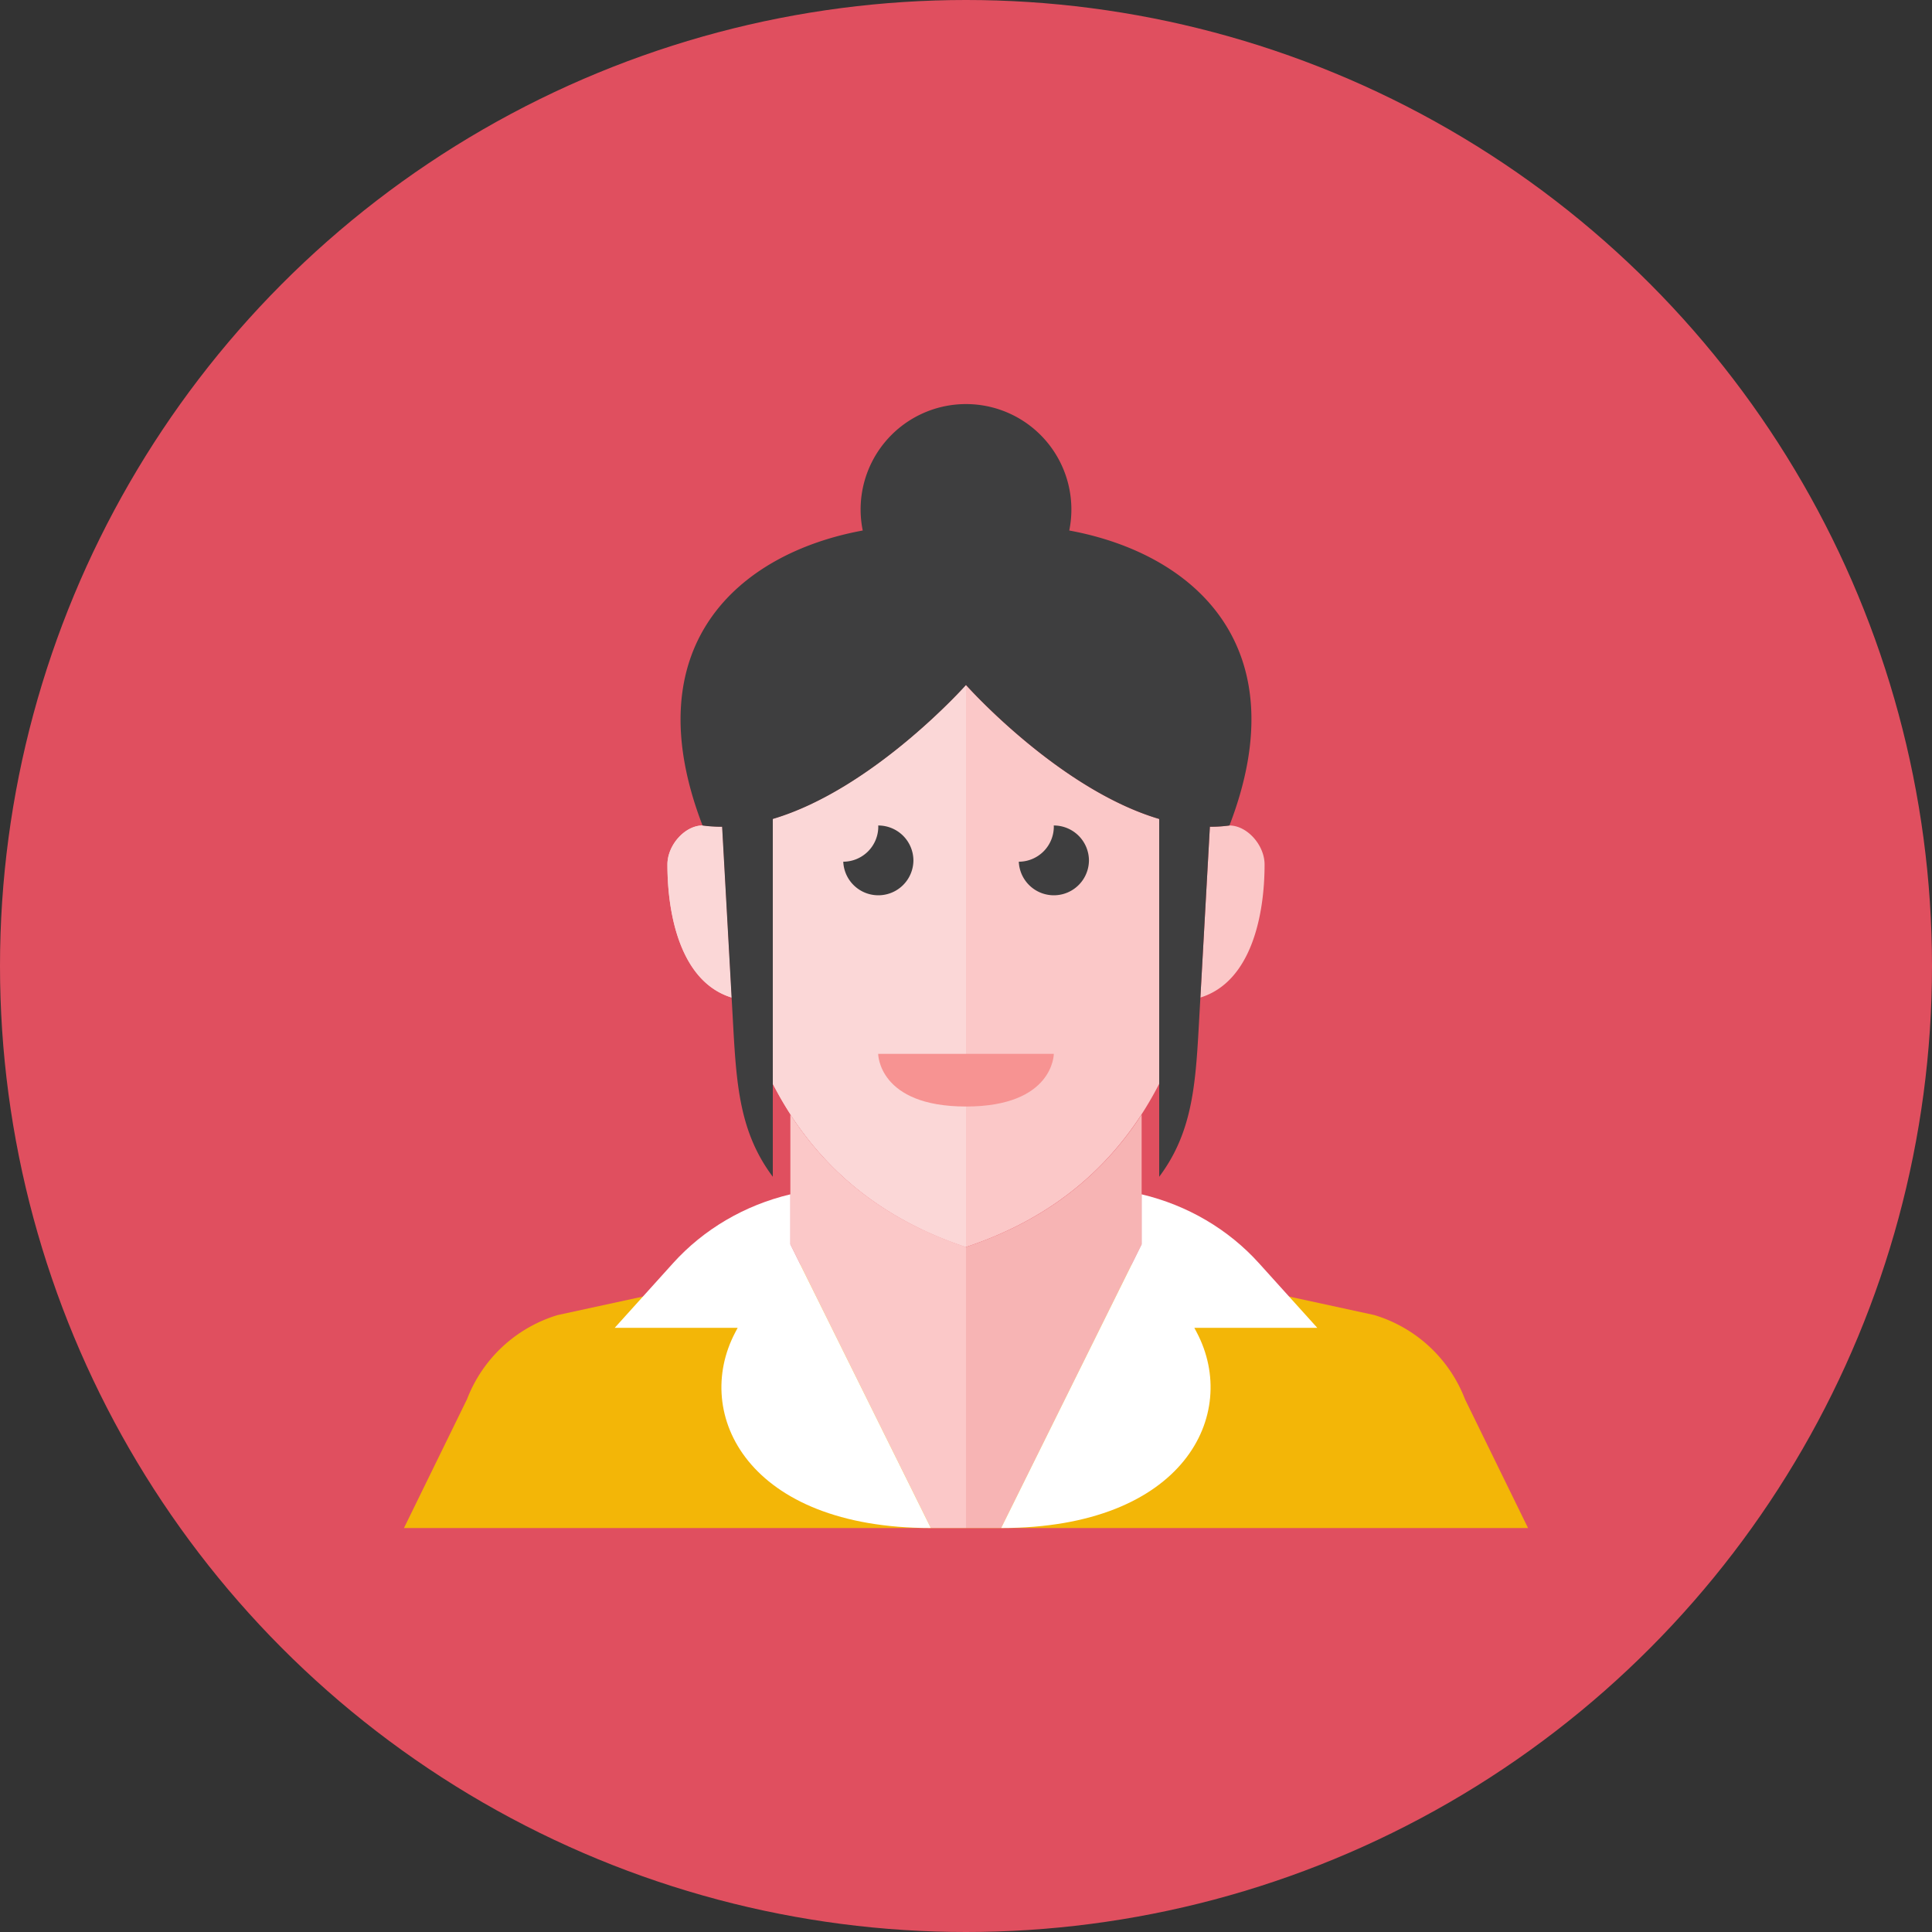 <svg version="1" xmlns="http://www.w3.org/2000/svg" width="110" height="110"><rect width="100%" height="100%" fill="#333333" stroke="none"/><circle cx="55" cy="55" r="55" fill="#E04F5F"/><path d="M41.115 47.072A7.83 7.83 0 0 1 40 47c-1 0-2 1.111-2 2.222 0 2.92.774 6.684 3.655 7.574l-.54-9.724zM70 47a7.84 7.84 0 0 1-1.115.072l-.54 9.724c2.881-.89 3.655-4.653 3.655-7.574C72 48.111 71 47 70 47zm-4-.372C60.271 44.93 55 39 55 39s-5.271 5.93-11 7.628v15.078c2.876 5.605 7.312 8.064 11 9.294 3.687-1.229 8.124-3.689 11-9.294V46.628z" fill="#FBC8C8"/><path d="M83.409 79.663a8 8 0 0 0-5.168-4.791L65 72H45l-13.241 2.872a8 8 0 0 0-5.168 4.791L23 87h64l-3.591-7.337z" fill="#F3B607"/><path d="M65 68v-4.544c-2.842 4.387-6.719 6.451-10 7.544v16h2l8-16.15V68z" fill="#F7B4B4"/><path d="M65 70.85V68c2.602.618 4.938 1.989 6.683 3.924L75 75.6h-7l.14.265C70.589 80.518 67.43 87 57 87l8-16.15z" fill="#FFF"/><path d="M45 63.456v7.394L53 87h2V71c-3.281-1.094-7.158-3.157-10-7.544z" fill="#FBC8C8"/><path d="M45 70.85V68c-2.602.618-4.938 1.989-6.683 3.924L35 75.6h7l-.14.265C39.411 80.518 42.57 87 53 87l-8-16.15z" fill="#FFF"/><path d="M41.115 47.072A7.83 7.83 0 0 1 40 47c-1 0-2 1.111-2 2.222 0 2.92.774 6.684 3.655 7.574l-.54-9.724zM44 46.628v15.078c2.876 5.605 7.312 8.064 11 9.294V39s-5.271 5.93-11 7.628z" fill="#FBD7D7"/><path d="M50 60h10s0 3-5 3-5-3-5-3z" fill="#F79392"/><path d="M52.006 49a2 2 0 0 0-2-2H50c.001.021.006.041.006.062a2 2 0 0 1-1.994 2A1.998 1.998 0 0 0 52.006 49zM62 49a2 2 0 0 0-2-2h-.006c.001.021.006.042.006.062a2 2 0 0 1-1.994 2A1.998 1.998 0 0 0 62 49z" fill="#3E3E3F"/><path d="M60.879 30.205a6 6 0 1 0-11.758 0C42.023 31.51 36.07 36.783 40 47a7.84 7.84 0 0 0 1.115.072l.633 11.394c.189 3.397.394 6.056 2.252 8.534V46.628C49.729 44.93 55 39 55 39s5.271 5.93 11 7.628V67c1.858-2.478 2.063-5.137 2.252-8.535l.633-11.394A7.83 7.83 0 0 0 70 46.999c3.93-10.216-2.023-15.489-9.121-16.794z" fill="#3E3E3F"/></svg>